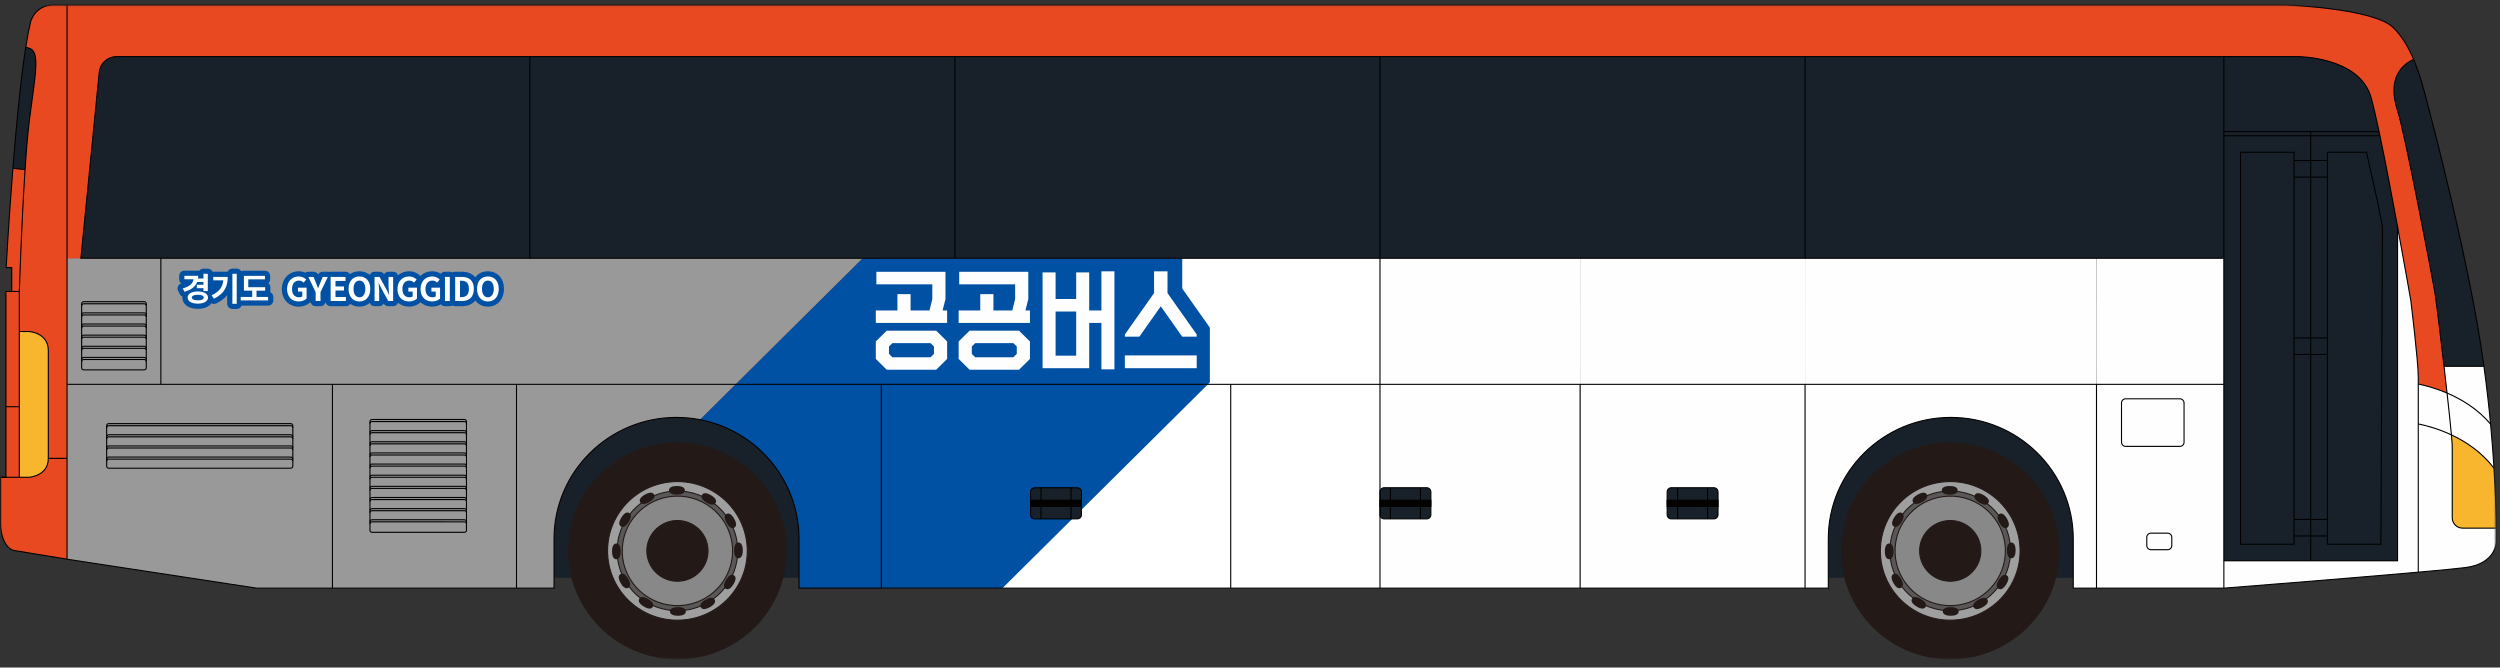 <svg xmlns="http://www.w3.org/2000/svg" xmlns:xlink="http://www.w3.org/1999/xlink" width="573" height="153" viewBox="0 0 573 153">
    <rect x="0" y="0" width="573" height="153" fill="#333333" stroke="none"/>
    <defs>
        <path id="cvzkfs96va" d="M0 151L572.25 151 572.25 0.875 0 0.875z"/>
    </defs>
    <g fill="none" fill-rule="evenodd">
        <g>
            <g>
                <path fill="#182129" d="M98.626 132.435L489.696 132.435 489.696 83.819 98.626 83.819z" transform="translate(-254 -484) translate(254 484)"/>
                <g transform="translate(-254 -484) translate(254 484) translate(0 .125)">
                    <path fill="#182129" d="M552.558 66.433c0 1.282-4.034 2.318-9.001 2.318H25.516c-4.976 0-9-1.036-9-2.318V12.628c0-1.279 4.024-2.318 9-2.318h518.041c4.967 0 9.001 1.04 9.001 2.318v53.805z"/>
                    <mask id="ypmqa7wsob" fill="#fff">
                        <use xlink:href="#cvzkfs96va"/>
                    </mask>
                    <path fill="#E84921" d="M15.369 87.964L36.87 87.964 36.87 59.071 15.369 59.071zM36.87 87.964L76.194 87.964 76.194 59.071 36.87 59.071zM76.194 87.964L118.384 87.964 118.384 59.071 76.194 59.071zM118.384 87.964L202 87.964 202 59.071 118.384 59.071z" mask="url(#ypmqa7wsob)"/>
                    <path fill="#E84921" d="M118.384 87.963v46.718h8.601v-11.283c0-15.38 12.568-27.85 28.071-27.85 15.503 0 28.071 12.47 28.071 27.85v11.282H202V87.963h-83.616zM76.194 134.68L58.801 134.68 15.369 128.044 15.369 87.963 76.194 87.963zM76.194 134.68L118.384 134.68 118.384 87.963 76.194 87.963z" mask="url(#ypmqa7wsob)"/>
                    <path fill="#999" d="M76.194 134.68h50.79v-11.282c0-15.38 12.569-27.85 28.072-27.85 1.84 0 3.637.177 5.378.513l37.284-36.99H15.368v68.973l43.433 6.636h17.393z" mask="url(#ypmqa7wsob)"/>
                    <path fill="#FFF" d="M202 134.68L282.081 134.68 282.081 87.963 202 87.963zM282.081 134.68L316.292 134.68 316.292 87.963 282.081 87.963z" mask="url(#ypmqa7wsob)"/>
                    <path fill="#FFF" d="M202 87.964L316.292 87.964 316.292 59.071 202 59.071z" mask="url(#ypmqa7wsob)"/>
                    <path fill="#0050A3" d="M277.303 75.045l-.05-.14-6.287-8.908V59.07h-73.248l-37.284 36.99c12.931 2.49 22.693 13.78 22.693 27.338v11.282h46.634l47.542-47.167v-12.47z" mask="url(#ypmqa7wsob)"/>
                    <path fill="#FEFEFE" d="M233.047 80.987l-.778.77h-8.75l-.78-.77v-1.692l.78-.768h8.75l.778.768v1.692zm-10.813-5.329l-2.513 2.482v4.003l2.513 2.482h11.317l2.514-2.482V78.14l-2.514-2.482h-11.317zM214.063 80.987l-.778.77h-8.752l-.78-.77v-1.692l.78-.768h8.752l.778.768v1.692zm-10.813-5.329l-2.514 2.482v4.003l2.514 2.482h11.317l2.514-2.482V78.14l-2.514-2.482H203.25zM235.686 68.41L235.687 68.41 235.687 62.171 219.847 62.171 219.847 65.04 232.669 65.04 232.669 68.426 232.019 71.028 227.693 71.028 227.693 67.285 224.676 67.285 224.675 71.028 219.72 71.028 219.72 73.897 236.065 73.897 236.065 71.028 235.033 71.028zM216.702 68.41L216.703 68.41 216.703 62.171 200.862 62.171 200.862 65.04 213.685 65.04 213.685 68.426 213.035 71.028 208.709 71.028 208.709 67.285 205.691 67.285 205.691 71.028 200.736 71.028 200.736 73.897 217.081 73.897 217.081 71.028 216.048 71.028zM257.816 84.27L274.286 84.27 274.286 81.338 257.816 81.338zM267.591 67.052L267.591 62.065 264.51 62.065 264.51 67.052 257.816 76.537 257.816 77.038 261.14 77.038 266.051 70.079 270.962 77.038 274.286 77.038 274.286 76.537zM246.658 71.971v9.43h-4.714V71.277h4.714v.693zm5.783-.944h-2.797V62.31h-2.986v6.1h-4.714v-6.1h-2.986v21.96h10.686V73.896h2.797V84.52h2.987V62.064h-2.987v8.963z" mask="url(#ypmqa7wsob)"/>
                    <path fill="#E84921" d="M560.866 89.96c-.221-1.984-.458-4.068-.698-6.141-.895-7.741-1.83-15.318-2.105-16.951-.57-3.39-6.868-36.527-8.543-41.624-2.5-7.611 1.225-10.63 3.684-11.756-1.137-2.668-2.627-5.277-4.633-7.267C544.015 1.7 523.51 1 523.51 1H15.37v58.07h3.17l4.204-42.632c.2-2.035 1.925-3.587 3.986-3.587H526.55s14.237-.038 16.895 9.379c.499 1.768 1.132 4.513 1.83 7.805 1.332 6.27 2.903 14.528 4.244 21.805 1.704 9.246 3.038 16.91 3.038 16.91s1.708 13.938 1.708 17.517v1.627c1.533.313 3.936.927 6.6 2.066M1.359 109.265L4.428 109.265 4.428 93.094 1.359 93.094zM5.745 38.752c-.585-.066-1.646-.184-2.788-.305-.975 12.248-1.55 22.77-1.55 22.77h1.28v5.463h1.741s.494-15.415 1.317-27.928" mask="url(#ypmqa7wsob)"/>
                    <path fill="#E84921" d="M4.428 75.861L4.428 66.679 2.688 66.679 1.359 66.679 1.359 93.094 4.428 93.094zM12.402 1C7.782 1 6.96 5.091 6.96 5.091c-.367 1.538-.721 3.45-1.062 5.63.216.05.434.103.654.161 2.686.707 1.64 5.368.217 16.245-.38 2.902-.723 7.071-1.023 11.624.299.034.299.034 0 0C4.922 51.264 4.428 66.68 4.428 66.68v9.182h2.279s4.367.295 4.367 4.333v24.74h4.295V1h-2.967z" mask="url(#ypmqa7wsob)"/>
                    <path fill="#E84921" d="M6.706 109.266H.125v10.216c0 5.716 2.848 6.526 2.848 6.526l12.395 2.036v-23.111h-4.295c0 4.038-4.367 4.333-4.367 4.333" mask="url(#ypmqa7wsob)"/>
                    <path fill="#FEFEFE" d="M413.718 87.964L480.516 87.964 480.516 59.071 413.718 59.071zM560.866 89.96c3.314 1.418 7.03 3.647 9.976 7.117-.384-4.104-.882-8.553-1.527-13.258h-9.147c.24 2.073.477 4.157.698 6.142" mask="url(#ypmqa7wsob)"/>
                    <path fill="#FEFEFE" d="M560.866 89.96c.425 3.832.79 7.294.999 9.59 3.354 1.57 6.989 3.978 9.759 7.645-.186-3.053-.44-6.448-.782-10.118-2.945-3.47-6.662-5.7-9.976-7.116" mask="url(#ypmqa7wsob)"/>
                    <path fill="#FEFEFE" d="M554.266 87.894v9.142c1.722.353 4.543 1.086 7.599 2.515-.208-2.297-.575-5.76-.999-9.59-2.664-1.139-5.068-1.754-6.6-2.067" mask="url(#ypmqa7wsob)"/>
                    <path fill="#FEFEFE" d="M562.05 118.552v-16.368c0-.41-.068-1.336-.186-2.633-3.055-1.43-5.876-2.163-7.598-2.515v33.984c5.113-.453 9.114-.835 10.821-1.057 7.214-.942 7.025-5.99 7.025-5.99s.023-1.075.008-3.05h-7.68c-1.32 0-2.39-1.062-2.39-2.37M552.558 68.751s-1.334-7.665-3.038-16.91v76.568h-39.81v6.271s28.065-2.2 44.556-3.66V86.267c0-3.578-1.708-17.516-1.708-17.516M362.162 134.68L413.718 134.68 413.718 87.963 362.162 87.963zM480.516 134.68L509.71 134.68 509.71 87.963 480.516 87.963zM316.292 87.964L362.162 87.964 362.162 59.071 316.292 59.071z" mask="url(#ypmqa7wsob)"/>
                    <path fill="#FEFEFE" d="M362.162 87.964L413.718 87.964 413.718 59.071 362.162 59.071zM480.516 87.964L509.71 87.964 509.71 59.071 480.516 59.071zM316.292 134.68L362.162 134.68 362.162 87.963 316.292 87.963z" mask="url(#ypmqa7wsob)"/>
                    <path fill="#182129" d="M509.711 128.409L529.616 128.409 529.616 30.035 509.711 30.035zM549.52 25.244c1.675 5.097 7.974 38.234 8.543 41.624.274 1.633 1.21 9.209 2.104 16.95h9.148c-.018-.125-.034-.25-.051-.376-3.227-23.354-11.96-56.315-13.1-60.647-.637-2.425-1.513-5.913-2.96-9.307-2.46 1.127-6.183 4.145-3.684 11.756M529.616 30.035v98.374h19.904V51.841c-1.341-7.278-2.912-15.535-4.243-21.806h-15.661z" mask="url(#ypmqa7wsob)"/>
                    <path fill="#182129" d="M545.277 30.035c-.7-3.292-1.332-6.037-1.831-7.805-2.658-9.417-16.896-9.379-16.896-9.379h-16.84v17.184h35.566zM246.92 118.8h-9.757c-.525 0-.95-.426-.95-.952v-5.23c0-.526.425-.952.951-.952h9.754c.526 0 .952.426.952.952v5.23c0 .526-.426.952-.95.952M327 118.8h-9.756c-.525 0-.952-.426-.952-.952v-5.23c0-.526.427-.952.952-.952H327c.525 0 .952.426.952.952v5.23c0 .526-.427.952-.952.952M6.769 27.127C8.193 16.25 9.238 11.59 6.552 10.882c-.22-.058-.438-.11-.654-.162-1.17 7.484-2.18 18.134-2.942 27.727 1.144.12 2.204.24 2.79.305.299-4.554.643-8.723 1.023-11.625" mask="url(#ypmqa7wsob)"/>
                    <path fill="#F7B62D" d="M561.865 99.55c.117 1.299.186 2.225.186 2.635v16.367c0 1.309 1.069 2.37 2.388 2.37h7.682c-.022-2.86-.124-7.61-.497-13.727-2.77-3.667-6.405-6.075-9.76-7.644" mask="url(#ypmqa7wsob)"/>
                    <path fill="#231916" d="M180.327 126.135c0 13.733-11.221 24.865-25.061 24.865-13.841 0-25.062-11.132-25.062-24.865 0-13.73 11.22-24.862 25.062-24.862 13.84 0 25.06 11.131 25.06 24.862" mask="url(#ypmqa7wsob)"/>
                    <path fill="#9F9FA0" d="M139.265 126.787c-.364-8.77 6.51-16.169 15.35-16.523 8.834-.355 16.29 6.46 16.651 15.23.358 8.768-6.516 16.16-15.351 16.514-8.837.361-16.291-6.454-16.65-15.22" mask="url(#ypmqa7wsob)"/>
                    <path fill="#595757" d="M141.456 126.703c-.309-7.572 5.616-13.957 13.246-14.268 7.624-.302 14.062 5.58 14.371 13.154.31 7.56-5.625 13.939-13.248 14.247-7.63.304-14.058-5.571-14.369-13.133" mask="url(#ypmqa7wsob)"/>
                    <path fill="#888889" d="M154.753 113.597c6.977-.28 12.862 5.107 13.146 12.04.285 6.92-5.14 12.755-12.116 13.04-6.98.278-12.876-5.1-13.156-12.024-.286-6.925 5.147-12.773 12.126-13.056" mask="url(#ypmqa7wsob)"/>
                    <path fill="#231916" d="M154.99 119.184c3.868-.156 7.125 2.834 7.285 6.654.154 3.841-2.84 7.096-6.72 7.251-3.863.157-7.14-2.847-7.3-6.687-.154-3.816 2.863-7.054 6.735-7.218M156.97 112.257c0 .621-.635.984-1.82.984-1.186 0-1.82-.363-1.82-.984 0-.622.634-.986 1.82-.986 1.185 0 1.82.364 1.82.986M153.56 140.017c0-.62.636-.986 1.82-.986 1.185 0 1.82.367 1.82.986 0 .62-.635.987-1.82.987-1.184 0-1.82-.366-1.82-.987M141.275 124.446c.625 0 .993.629.993 1.806 0 1.176-.368 1.804-.993 1.804-.626 0-.994-.628-.994-1.804 0-1.177.368-1.806.994-1.806M169.255 127.829c-.625 0-.992-.628-.992-1.806 0-1.176.367-1.805.992-1.805.626 0 .994.629.994 1.805 0 1.178-.368 1.806-.994 1.806M149.909 113.205c.306.54-.07 1.164-1.103 1.74-1.035.577-1.767.566-2.073.027-.304-.545.068-1.17 1.1-1.744 1.037-.577 1.768-.567 2.076-.023M160.621 139.07c-.306-.54.066-1.166 1.102-1.741 1.034-.576 1.766-.565 2.075-.026.304.542-.069 1.169-1.103 1.74-1.034.579-1.768.569-2.073.027M142.229 131.452c.546-.303 1.176.067 1.756 1.092.582 1.026.569 1.757.026 2.058-.547.303-1.178-.067-1.758-1.094-.58-1.025-.57-1.752-.024-2.056M168.3 120.823c-.543.302-1.175-.068-1.755-1.094-.58-1.026-.569-1.754-.024-2.056.545-.304 1.177.069 1.757 1.094.58 1.024.57 1.75.022 2.056M144.214 117.456c.535.324.518 1.051-.1 2.054-.617 1.005-1.265 1.351-1.797 1.027-.534-.322-.519-1.05.102-2.055.618-1.003 1.261-1.349 1.795-1.026M166.314 134.817c-.534-.323-.517-1.05.102-2.055.619-1.005 1.262-1.351 1.796-1.025.534.32.518 1.049-.103 2.053-.617 1.004-1.261 1.35-1.795 1.028M146.516 137.099c.326-.53 1.061-.514 2.071.102 1.013.61 1.362 1.253 1.035 1.78-.327.532-1.058.516-2.072-.1-1.01-.612-1.361-1.252-1.034-1.782M164.014 115.175c-.324.529-1.06.513-2.07-.102-1.013-.611-1.362-1.254-1.034-1.781.323-.53 1.057-.514 2.07.1 1.011.614 1.36 1.25 1.034 1.783" mask="url(#ypmqa7wsob)"/>
                    <path stroke="#231916" stroke-width=".25" d="M139.265 126.787c-.364-8.77 6.51-16.169 15.35-16.523 8.834-.355 16.29 6.46 16.651 15.23.358 8.768-6.516 16.16-15.351 16.514-8.837.361-16.291-6.454-16.65-15.22z" mask="url(#ypmqa7wsob)"/>
                    <path stroke="#231916" stroke-width=".25" d="M141.456 126.703c-.309-7.572 5.616-13.957 13.246-14.268 7.624-.302 14.062 5.58 14.371 13.154.31 7.56-5.625 13.939-13.248 14.247-7.63.304-14.058-5.571-14.369-13.133z" mask="url(#ypmqa7wsob)"/>
                    <path stroke="#231916" stroke-width=".25" d="M154.753 113.597c6.977-.28 12.862 5.107 13.146 12.04.285 6.92-5.14 12.755-12.116 13.04-6.98.278-12.876-5.1-13.156-12.024-.286-6.925 5.147-12.773 12.126-13.056z" mask="url(#ypmqa7wsob)"/>
                    <path stroke="#231916" stroke-width=".25" d="M154.99 119.184c3.868-.156 7.125 2.834 7.285 6.654.154 3.841-2.84 7.096-6.72 7.251-3.863.157-7.14-2.847-7.3-6.687-.154-3.816 2.863-7.054 6.735-7.218z" mask="url(#ypmqa7wsob)"/>
                    <path fill="#231916" d="M472.053 126.135c0 13.733-11.22 24.865-25.06 24.865-13.842 0-25.062-11.132-25.062-24.865 0-13.73 11.22-24.862 25.061-24.862s25.061 11.131 25.061 24.862" mask="url(#ypmqa7wsob)"/>
                    <path fill="#9F9FA0" d="M430.993 126.787c-.365-8.77 6.509-16.169 15.35-16.523 8.833-.355 16.29 6.46 16.65 15.23.358 8.768-6.516 16.16-15.351 16.514-8.836.361-16.29-6.454-16.65-15.22" mask="url(#ypmqa7wsob)"/>
                    <path fill="#595757" d="M433.183 126.703c-.309-7.572 5.617-13.957 13.246-14.268 7.624-.302 14.063 5.58 14.372 13.154.31 7.56-5.626 13.939-13.249 14.247-7.63.304-14.058-5.571-14.369-13.133" mask="url(#ypmqa7wsob)"/>
                    <path fill="#888889" d="M446.48 113.597c6.978-.28 12.862 5.107 13.147 12.04.285 6.92-5.141 12.755-12.117 13.04-6.981.278-12.875-5.1-13.156-12.024-.285-6.925 5.147-12.773 12.127-13.056" mask="url(#ypmqa7wsob)"/>
                    <path fill="#231916" d="M446.717 119.184c3.868-.156 7.124 2.834 7.284 6.654.155 3.841-2.84 7.096-6.718 7.251-3.864.157-7.142-2.847-7.3-6.687-.156-3.816 2.862-7.054 6.734-7.218M448.697 112.257c0 .621-.634.984-1.821.984-1.185 0-1.82-.363-1.82-.984 0-.622.635-.986 1.82-.986 1.187 0 1.82.364 1.82.986M445.288 140.017c0-.62.635-.986 1.818-.986 1.185 0 1.822.367 1.822.986 0 .62-.637.987-1.822.987-1.183 0-1.817-.366-1.817-.987M433.001 124.446c.625 0 .993.629.993 1.806 0 1.176-.368 1.804-.993 1.804s-.994-.628-.994-1.804c0-1.177.37-1.806.994-1.806M460.983 127.829c-.626 0-.992-.628-.992-1.806 0-1.176.366-1.805.992-1.805.625 0 .993.629.993 1.805 0 1.178-.368 1.806-.993 1.806M441.635 113.205c.306.54-.068 1.164-1.103 1.74-1.034.577-1.767.566-2.073.027-.304-.545.068-1.17 1.102-1.744 1.035-.577 1.767-.567 2.074-.023M452.349 139.07c-.306-.54.066-1.166 1.101-1.741 1.035-.576 1.767-.565 2.074-.026.306.542-.068 1.169-1.102 1.74-1.035.579-1.768.569-2.073.027M433.955 131.452c.547-.303 1.176.067 1.757 1.092.581 1.026.568 1.757.025 2.058-.546.303-1.178-.067-1.757-1.094-.58-1.025-.569-1.752-.025-2.056M460.027 120.823c-.543.302-1.174-.068-1.755-1.094-.58-1.026-.57-1.754-.023-2.056.544-.304 1.176.069 1.756 1.094.579 1.024.569 1.75.022 2.056M435.94 117.456c.537.324.52 1.051-.1 2.054-.615 1.005-1.264 1.351-1.795 1.027-.534-.322-.52-1.05.1-2.055.619-1.003 1.262-1.349 1.796-1.026M458.041 134.817c-.534-.323-.517-1.05.101-2.055.62-1.005 1.263-1.351 1.797-1.025.534.32.517 1.049-.103 2.053-.618 1.004-1.26 1.35-1.795 1.028M438.243 137.099c.327-.53 1.062-.514 2.072.102 1.012.61 1.36 1.253 1.034 1.78-.326.532-1.057.516-2.071-.1-1.01-.612-1.362-1.252-1.035-1.782M455.742 115.175c-.325.529-1.061.513-2.071-.102-1.013-.611-1.361-1.254-1.033-1.781.323-.53 1.056-.514 2.069.1 1.01.614 1.36 1.25 1.035 1.783" mask="url(#ypmqa7wsob)"/>
                    <path stroke="#231916" stroke-width=".25" d="M430.993 126.787c-.365-8.77 6.509-16.169 15.35-16.523 8.833-.355 16.29 6.46 16.65 15.23.358 8.768-6.516 16.16-15.351 16.514-8.836.361-16.29-6.454-16.65-15.22z" mask="url(#ypmqa7wsob)"/>
                    <path stroke="#231916" stroke-width=".25" d="M433.183 126.703c-.309-7.572 5.617-13.957 13.246-14.268 7.624-.302 14.063 5.58 14.372 13.154.31 7.56-5.626 13.939-13.249 14.247-7.63.304-14.058-5.571-14.369-13.133z" mask="url(#ypmqa7wsob)"/>
                    <path stroke="#231916" stroke-width=".25" d="M446.48 113.597c6.978-.28 12.862 5.107 13.147 12.04.285 6.92-5.141 12.755-12.117 13.04-6.981.278-12.875-5.1-13.156-12.024-.285-6.925 5.147-12.773 12.127-13.056z" mask="url(#ypmqa7wsob)"/>
                    <path stroke="#231916" stroke-width=".25" d="M446.717 119.184c3.868-.156 7.124 2.834 7.284 6.654.155 3.841-2.84 7.096-6.718 7.251-3.864.157-7.142-2.847-7.3-6.687-.156-3.816 2.862-7.054 6.734-7.218z" mask="url(#ypmqa7wsob)"/>
                    <path fill="#FEFEFE" d="M413.718 87.963v46.718h5.328v-11.283c0-15.38 12.568-27.85 28.07-27.85 15.504 0 28.073 12.47 28.073 27.85v11.282h5.327V87.963h-66.798z" mask="url(#ypmqa7wsob)"/>
                    <path fill="#040201" d="M236.212 115.944L247.87 115.944 247.87 114.522 236.212 114.522zM316.292 115.944L327.951 115.944 327.951 114.522 316.292 114.522z" mask="url(#ypmqa7wsob)"/>
                    <path fill="#182129" d="M392.818 118.8h-9.755c-.525 0-.952-.426-.952-.952v-5.23c0-.526.427-.952.952-.952h9.755c.525 0 .952.426.952.952v5.23c0 .526-.427.952-.952.952" mask="url(#ypmqa7wsob)"/>
                    <path fill="#040201" d="M382.111 115.944L393.77 115.944 393.77 114.522 382.111 114.522z" mask="url(#ypmqa7wsob)"/>
                    <path stroke="#000" stroke-width=".25" d="M392.818 118.8h-9.755c-.525 0-.952-.426-.952-.952v-5.23c0-.526.427-.952.952-.952h9.755c.525 0 .952.426.952.952v5.23c0 .526-.427.952-.952.952zM384.5 118.8L384.5 111.666M391.38 118.8L391.38 111.666" mask="url(#ypmqa7wsob)"/>
                    <path stroke="#000" stroke-width=".25" d="M382.111 115.944L393.77 115.944 393.77 114.522 382.111 114.522z" mask="url(#ypmqa7wsob)"/>
                    <path fill="#F7B62D" d="M4.428 109.266h2.278s4.368-.295 4.368-4.333v-24.74c0-4.036-4.368-4.332-4.368-4.332H4.428v33.404z" mask="url(#ypmqa7wsob)"/>
                    <path stroke="#000" stroke-width=".25" d="M560.167 83.819L569.314 83.819M480.516 134.68L480.516 87.963M509.71 87.963L480.516 87.963 413.718 87.963 362.162 87.963 316.292 87.963 202 87.963 118.384 87.963 76.193 87.963 15.368 87.963M499.632 102.185h-12.43c-.526 0-.953-.426-.953-.952v-9c0-.525.427-.951.952-.951h12.431c.525 0 .952.426.952.952v8.999c0 .526-.427.952-.952.952zM496.822 125.868h-3.83c-.525 0-.952-.426-.952-.952v-1.888c0-.526.427-.952.952-.952h3.83c.525 0 .952.426.952.952v1.888c0 .526-.427.952-.952.952zM246.92 118.8h-9.757c-.525 0-.95-.426-.95-.952v-5.23c0-.526.425-.952.951-.952h9.754c.526 0 .952.426.952.952v5.23c0 .526-.426.952-.95.952zM238.601 118.8L238.601 111.666M245.482 118.8L245.482 111.666" mask="url(#ypmqa7wsob)"/>
                    <path stroke="#000" stroke-width=".25" d="M236.212 115.944L247.87 115.944 247.87 114.522 236.212 114.522zM33.05 84.645H19.19c-.264 0-.477-.213-.477-.476V69.501c0-.263.213-.476.476-.476h13.86c.263 0 .476.213.476.476V84.17c0 .263-.213.476-.476.476z" mask="url(#ypmqa7wsob)"/>
                    <path stroke="#000" stroke-width=".25" d="M18.713 82.27c0-.263.214-.475.478-.475h13.856c.264 0 .478.212.478.474M18.713 79.715c0-.262.214-.474.478-.474h13.856c.264 0 .478.212.478.474M18.713 77.161c0-.262.214-.474.478-.474h13.856c.264 0 .478.212.478.474M18.713 74.607c0-.262.214-.474.478-.474h13.856c.264 0 .478.212.478.474M18.713 72.053c0-.262.214-.474.478-.474h13.856c.264 0 .478.212.478.474M413.718 12.851L413.718 59.07M316.292 12.851L316.292 134.68M121.442 12.851L121.442 59.07M218.868 12.851L218.868 59.07M509.71 12.851L509.71 134.68M84.794 96.496v24.911c0 .262.214.474.478.474h21.167c.263 0 .477-.212.477-.474v-24.91c0-.263-.214-.475-.477-.475H85.272c-.264 0-.478.212-.478.474z" mask="url(#ypmqa7wsob)"/>
                    <path stroke="#000" stroke-width=".25" d="M106.916 99.05c0-.262-.214-.474-.478-.474H85.271c-.263 0-.477.212-.477.474M106.916 101.604c0-.262-.214-.474-.478-.474H85.271c-.263 0-.477.212-.477.474M106.916 104.158c0-.262-.214-.474-.478-.474H85.271c-.263 0-.477.212-.477.474M106.916 106.712c0-.262-.214-.474-.478-.474H85.271c-.263 0-.477.212-.477.474M106.916 109.266c0-.262-.214-.474-.478-.474H85.271c-.263 0-.477.212-.477.474M106.916 111.82c0-.262-.214-.474-.478-.474H85.271c-.263 0-.477.212-.477.474M106.916 114.374c0-.262-.214-.474-.478-.474H85.271c-.263 0-.477.212-.477.474M106.916 116.928c0-.262-.214-.474-.478-.474H85.271c-.263 0-.477.212-.477.474M106.916 119.482c0-.262-.214-.474-.478-.474H85.271c-.263 0-.477.212-.477.474M106.916 96.97c0-.262-.214-.474-.478-.474H85.271c-.263 0-.477.212-.477.474M106.916 99.524c0-.262-.214-.474-.478-.474H85.271c-.263 0-.477.212-.477.474M106.916 102.078c0-.262-.214-.474-.478-.474H85.271c-.263 0-.477.212-.477.474M106.916 104.632c0-.262-.214-.474-.478-.474H85.271c-.263 0-.477.212-.477.474M106.916 107.186c0-.262-.214-.474-.478-.474H85.271c-.263 0-.477.212-.477.474" mask="url(#ypmqa7wsob)"/>
                    <path stroke="#000" stroke-width=".25" d="M106.916 109.74c0-.262-.214-.474-.478-.474H85.271c-.263 0-.477.212-.477.474M106.916 112.294c0-.262-.214-.474-.478-.474H85.271c-.263 0-.477.212-.477.474M106.916 114.848c0-.262-.214-.474-.478-.474H85.271c-.263 0-.477.212-.477.474M106.916 117.401c0-.261-.214-.474-.478-.474H85.271c-.263 0-.477.212-.477.474M106.916 119.956c0-.262-.214-.474-.478-.474H85.271c-.263 0-.477.212-.477.474M327 118.8h-9.756c-.525 0-.952-.426-.952-.952v-5.23c0-.526.427-.952.952-.952H327c.525 0 .952.426.952.952v5.23c0 .526-.427.952-.952.952zM318.682 118.8L318.682 111.666M325.562 118.8L325.562 111.666" mask="url(#ypmqa7wsob)"/>
                    <path stroke="#000" stroke-width=".25" d="M316.292 115.944L327.951 115.944 327.951 114.522 316.292 114.522zM362.163 134.68L362.163 87.963M413.718 87.963L413.718 134.68M282.081 87.963L282.081 134.68M202 134.68L202 87.963M118.384 87.963L118.384 134.68M76.194 134.68L76.194 87.963M36.87 87.963L36.87 59.071M66.64 107.186H24.921c-.262 0-.475-.213-.475-.476v-9.264c0-.263.213-.476.476-.476H66.64c.263 0 .477.213.477.476v9.264c0 .263-.214.476-.477.476z" mask="url(#ypmqa7wsob)"/>
                    <path stroke="#000" stroke-width=".25" d="M24.447 99.998c0-.262.214-.474.478-.474h41.712c.264 0 .479.212.479.474M24.447 102.552c0-.262.214-.474.478-.474h41.712c.264 0 .479.212.479.474M24.447 105.106c0-.262.214-.474.478-.474h41.712c.264 0 .479.212.479.474M513.532 124.617L525.792 124.617 525.792 34.776 513.532 34.776zM533.438 34.776v89.84h12.26l.358-72.776c-1.341-7.277-2.314-10.794-3.646-17.065h-8.972zM529.616 30.035L529.616 128.409M570.841 97.076c-2.944-3.47-6.66-5.699-9.976-7.116-2.664-1.138-5.067-1.753-6.599-2.066M571.623 107.195c-2.77-3.667-6.405-6.075-9.759-7.644-3.055-1.43-5.877-2.163-7.598-2.514" mask="url(#ypmqa7wsob)"/>
                    <path stroke="#000" stroke-width=".25" d="M572.12 120.922h-7.682c-1.318 0-2.387-1.061-2.387-2.37v-16.368c0-.41-.07-1.335-.187-2.633-.207-2.297-.574-5.76-.999-9.59-.22-1.986-.457-4.07-.697-6.142-.895-7.742-1.83-15.319-2.106-16.951-.568-3.39-6.868-36.527-8.543-41.624-2.499-7.611 1.226-10.63 3.684-11.756M545.277 30.035L529.616 30.035 509.711 30.035M545.277 30.983L529.616 30.983 509.711 30.983M549.52 51.841L549.52 128.409 529.616 128.409 509.71 128.409" mask="url(#ypmqa7wsob)"/>
                    <path stroke="#000" stroke-width=".25" d="M554.266 131.02V86.267c0-3.579-1.708-17.516-1.708-17.516s-1.334-7.665-3.038-16.91c-1.341-7.278-2.912-15.535-4.243-21.806-.699-3.292-1.332-6.036-1.831-7.805-2.659-9.417-16.896-9.379-16.896-9.379h-16.84M525.792 36.672L533.438 36.672M525.792 40.464L533.438 40.464M525.792 118.928L533.438 118.928M525.792 122.72L533.438 122.72M525.792 77.326L533.438 77.326M525.792 81.118L533.438 81.118M509.71 59.07H18.54l4.203-42.632c.2-2.035 1.925-3.587 3.987-3.587H509.71M5.898 10.72c.216.05.434.104.654.163 2.686.706 1.64 5.367.217 16.244-.38 2.903-.724 7.072-1.023 11.625M4.428 66.679L4.428 75.861M5.745 38.752C4.921 51.265 4.428 66.68 4.428 66.68M6.706 75.861H4.428v33.405h2.278s4.367-.295 4.367-4.333V80.194c0-4.038-4.367-4.333-4.367-4.333zM4.428 109.266L1.359 109.266.125 109.266M15.368 104.933L11.073 104.933M4.428 93.094L1.359 93.094M5.745 38.752c-.585-.066-1.646-.184-2.788-.305M2.688 66.679L4.428 66.679M15.368 128.044L15.368 104.933 15.368 1" mask="url(#ypmqa7wsob)"/>
                    <path stroke="#000" stroke-width=".25" d="M572.125 120.922c-.025-2.86-.129-7.61-.501-13.727-.187-3.053-.44-6.448-.783-10.118-.384-4.105-.881-8.553-1.527-13.258l-.05-.377c-3.227-23.354-11.96-56.314-13.1-60.646-.637-2.425-1.514-5.915-2.96-9.308-1.137-2.668-2.627-5.277-4.633-7.267C544.014 1.7 523.513 1 523.513 1H12.401C7.782 1 6.96 5.09 6.96 5.09c-.367 1.538-.721 3.45-1.063 5.628-1.17 7.486-2.178 18.136-2.94 27.727-.975 12.248-1.55 22.772-1.55 22.772h1.28v5.462H1.36v42.586H.125v10.215c0 5.717 2.849 6.526 2.849 6.526l12.394 2.037 43.433 6.636h68.184v-11.282c0-15.38 12.569-27.85 28.072-27.85 15.502 0 28.07 12.47 28.07 27.85v11.282h235.919v-11.282c0-15.38 12.567-27.85 28.07-27.85 15.505 0 28.072 12.47 28.072 27.85v11.282H509.712s28.063-2.2 44.555-3.66c5.114-.453 9.115-.835 10.822-1.056 7.214-.942 7.024-5.992 7.024-5.992s.024-1.073.013-3.05z" mask="url(#ypmqa7wsob)"/>
                    <g stroke="#000" stroke-width=".25" mask="url(#ypmqa7wsob)">
                        <g>
                            <path d="M.713.974C.713.712.927.5 1.191.5h13.856c.264 0 .478.212.478.474M.713 13.743c0-.262.214-.474.478-.474h13.856c.264 0 .478.212.478.474M.713 11.19c0-.263.214-.475.478-.475h13.856c.264 0 .478.212.478.474M.713 8.635c0-.262.214-.474.478-.474h13.856c.264 0 .478.212.478.474M.713 6.081c0-.262.214-.474.478-.474h13.856c.264 0 .478.212.478.474M.713 3.527c0-.262.214-.474.478-.474h13.856c.264 0 .478.212.478.474M6.447 31.472c0-.262.214-.474.478-.474h41.712c.264 0 .479.212.479.474M6.447 34.026c0-.262.214-.474.478-.474h41.712c.264 0 .479.212.479.474M6.447 36.58c0-.262.214-.474.478-.474h41.712c.264 0 .479.212.479.474M6.447 28.918c0-.26.214-.474.478-.474h41.712c.264 0 .479.213.479.474" transform="translate(18 69)"/>
                        </g>
                    </g>
                    <path fill="#0050A3" d="M61.921 66.838c.033-.11.052-.225.052-.345v-.791c0-.376-.175-.709-.448-.927.242-.216.395-.53.395-.88v-.792c0-.654-.535-1.184-1.194-1.184h-4.824c-.213 0-.413.056-.585.153-.2-.376-.598-.632-1.056-.632h-1c-.492 0-.915.296-1.098.718h-3.29c-.05 0-.098.003-.147.01-.182-.423-.606-.72-1.098-.72h-.993c-.397 0-.747.191-.965.486-.075-.015-.152-.023-.23-.023h-3.177c-.66 0-1.195.53-1.195 1.184v.793c0 .39.191.736.484.952-.333.096-.609.331-.753.647-.148.323-.143.694.015 1.013l.384.775c.132.27.357.466.62.573-.007.076-.012.15-.012.228 0 .835.445 1.577 1.221 2.037.601.356 1.401.543 2.313.543.91 0 1.708-.189 2.308-.544.331-.197.601-.444.802-.73.176.096.373.147.575.147.174 0 .352-.038.52-.117 1.07-.515 1.904-1.142 2.521-1.898v1.987c0 .654.535 1.185 1.194 1.185h1.001c.512 0 .947-.32 1.117-.769h6.07c.66 0 1.194-.53 1.194-1.184v-.808c0-.486-.297-.906-.72-1.087M114.513 63.199c-.665-.74-1.62-1.146-2.689-1.146-1.235 0-2.24.508-2.889 1.377-.683-.814-1.742-1.273-3.084-1.273h-1.527c-.225 0-.434.063-.613.169-.179-.106-.388-.17-.613-.17h-1.113c-.389 0-.734.187-.95.472-.579-.377-1.25-.575-1.977-.575-1.083 0-2.02.4-2.702 1.08l-.015-.015c-.687-.697-1.578-1.065-2.576-1.065-.989 0-1.859.335-2.522.912-.159-.47-.605-.808-1.13-.808h-1.055c-.442 0-.828.239-1.034.593-.213-.366-.608-.593-1.035-.593h-1.136c-.498 0-.924.303-1.104.732-.635-.541-1.46-.836-2.369-.836-.843 0-1.579.238-2.168.666-.21-.337-.586-.562-1.014-.562h-3.416c-.112 0-.22.017-.323.045-.102-.028-.21-.045-.322-.045h-1.16c-.448 0-.857.25-1.06.64-.205-.39-.612-.64-1.06-.64h-1.183c-.252 0-.492.08-.69.22-.465-.211-.975-.324-1.517-.324-2.24 0-3.866 1.713-3.866 4.074 0 1.197.384 2.216 1.11 2.946.695.699 1.673 1.084 2.756 1.084 1.008 0 1.995-.375 2.642-1.004.022-.021.042-.044.062-.067.104.55.59.966 1.174.966h1.113c.566 0 1.038-.39 1.162-.914.124.524.596.914 1.162.914h3.5c.418 0 .786-.214 1-.538.58.412 1.293.643 2.098.643.931 0 1.741-.31 2.363-.852.176.437.606.747 1.11.747h1.054c.444 0 .833-.241 1.038-.6.212.37.608.6 1.038.6h1.13c.514 0 .952-.324 1.12-.778.674.57 1.56.883 2.532.883 1.004 0 1.987-.373 2.634-.997.687.642 1.624.997 2.66.997.72 0 1.426-.194 2.008-.532.218.26.55.427.918.427h1.113c.225 0 .434-.062.613-.17.18.108.388.17.613.17h1.587c1.148 0 2.118-.36 2.806-1.041.076-.076.154-.163.233-.26.653.882 1.661 1.406 2.874 1.406 2.17 0 3.684-1.676 3.684-4.075 0-1.162-.344-2.16-.995-2.883" mask="url(#ypmqa7wsob)"/>
                    <path fill="#FEFEFE" d="M73.42 64.686c-.157.411-.323.8-.496 1.224h-.03c-.173-.425-.324-.813-.482-1.224l-.556-1.344h-1.182l1.671 3.501v2.024h1.113v-2.024l1.678-3.5h-1.159l-.557 1.343zM76.896 66.463L78.852 66.463 78.852 65.537 76.896 65.537 76.896 64.261 79.198 64.261 79.198 63.342 75.782 63.342 75.782 68.867 79.281 68.867 79.281 67.941 76.896 67.941zM45.34 68.71c-.857 0-1.36-.217-1.36-.635 0-.418.503-.635 1.36-.635.851 0 1.354.217 1.354.635 0 .418-.503.635-1.354.635m0-2.03c-1.414 0-2.34.536-2.34 1.395 0 .86.926 1.396 2.34 1.396 1.407 0 2.333-.537 2.333-1.396 0-.859-.926-1.396-2.333-1.396M68.293 66.716h.986v1.09c-.158.135-.428.21-.7.21-1.09 0-1.647-.725-1.647-1.927 0-1.187.646-1.903 1.572-1.903.504 0 .82.201 1.091.463l.594-.703c-.36-.365-.917-.709-1.722-.709-1.483 0-2.672 1.068-2.672 2.89 0 1.843 1.151 2.844 2.672 2.844.774 0 1.43-.299 1.805-.665v-2.493h-1.979v.903zM58.799 66.493L60.778 66.493 60.778 65.701 56.903 65.701 56.903 63.895 60.726 63.895 60.726 63.104 55.903 63.104 55.903 66.493 57.806 66.493 57.806 67.926 55.172 67.926 55.172 68.732 61.447 68.732 61.447 67.926 58.799 67.926zM53.26 69.501L54.261 69.501 54.261 62.626 53.26 62.626zM82.38 68.016c-.828 0-1.354-.754-1.354-1.934 0-1.187.526-1.896 1.354-1.896.827 0 1.354.709 1.354 1.896 0 1.18-.527 1.934-1.354 1.934m0-4.778c-1.476 0-2.49 1.046-2.49 2.844 0 1.792 1.014 2.89 2.49 2.89 1.475 0 2.49-1.098 2.49-2.89 0-1.791-1.015-2.844-2.49-2.844" mask="url(#ypmqa7wsob)"/>
                    <path fill="#FEFEFE" d="M45.198 64.507h1.437v.634h-1.527v.792h1.527v.657h.994v-3.957h-.994v1.09h-1.242c.03-.201.046-.41.046-.627h-3.176v.791h2.092c-.128.933-.887 1.673-2.468 2.091l.384.776c1.528-.426 2.498-1.164 2.927-2.247M89.058 65.545c0 .627.083 1.359.144 1.934h-.039l-.556-1.195-1.618-2.941h-1.136v5.524h1.054V66.65c0-.635-.083-1.33-.136-1.926h.038l.563 1.187 1.611 2.956h1.129v-5.524h-1.054v2.202zM111.824 68.016c-.827 0-1.354-.754-1.354-1.934 0-1.187.527-1.896 1.354-1.896.827 0 1.354.709 1.354 1.896 0 1.18-.527 1.934-1.354 1.934m0-4.778c-1.475 0-2.49 1.046-2.49 2.844 0 1.792 1.015 2.89 2.49 2.89 1.475 0 2.49-1.098 2.49-2.89 0-1.791-1.015-2.844-2.49-2.844M105.784 67.978h-.347v-3.755h.347c1.038 0 1.686.508 1.686 1.86 0 1.343-.648 1.895-1.686 1.895m.067-4.636h-1.527v5.525h1.588c1.64 0 2.693-.926 2.693-2.785 0-1.866-1.053-2.74-2.754-2.74M48.873 64.126h2.311c-.144 1.523-.912 2.598-2.679 3.441l.518.777c2.461-1.179 3.176-2.897 3.176-5.002h-3.326v.784zM93.592 66.716h.985v1.09c-.157.135-.428.21-.699.21-1.09 0-1.648-.725-1.648-1.927 0-1.187.647-1.903 1.573-1.903.504 0 .82.201 1.091.463l.594-.703c-.36-.365-.917-.709-1.723-.709-1.483 0-2.67 1.068-2.67 2.89 0 1.843 1.15 2.844 2.67 2.844.775 0 1.43-.299 1.806-.665v-2.493h-1.979v.903zM98.884 66.716h.986v1.09c-.158.135-.428.21-.7.21-1.09 0-1.647-.725-1.647-1.927 0-1.187.647-1.903 1.572-1.903.505 0 .82.201 1.091.463l.594-.703c-.36-.365-.917-.709-1.722-.709-1.483 0-2.67 1.068-2.67 2.89 0 1.843 1.15 2.844 2.67 2.844.774 0 1.43-.299 1.805-.665v-2.493h-1.979v.903zM101.985 68.867L103.098 68.867 103.098 63.343 101.985 63.343z" mask="url(#ypmqa7wsob)"/>
                </g>
            </g>
        </g>
    </g>
</svg>
